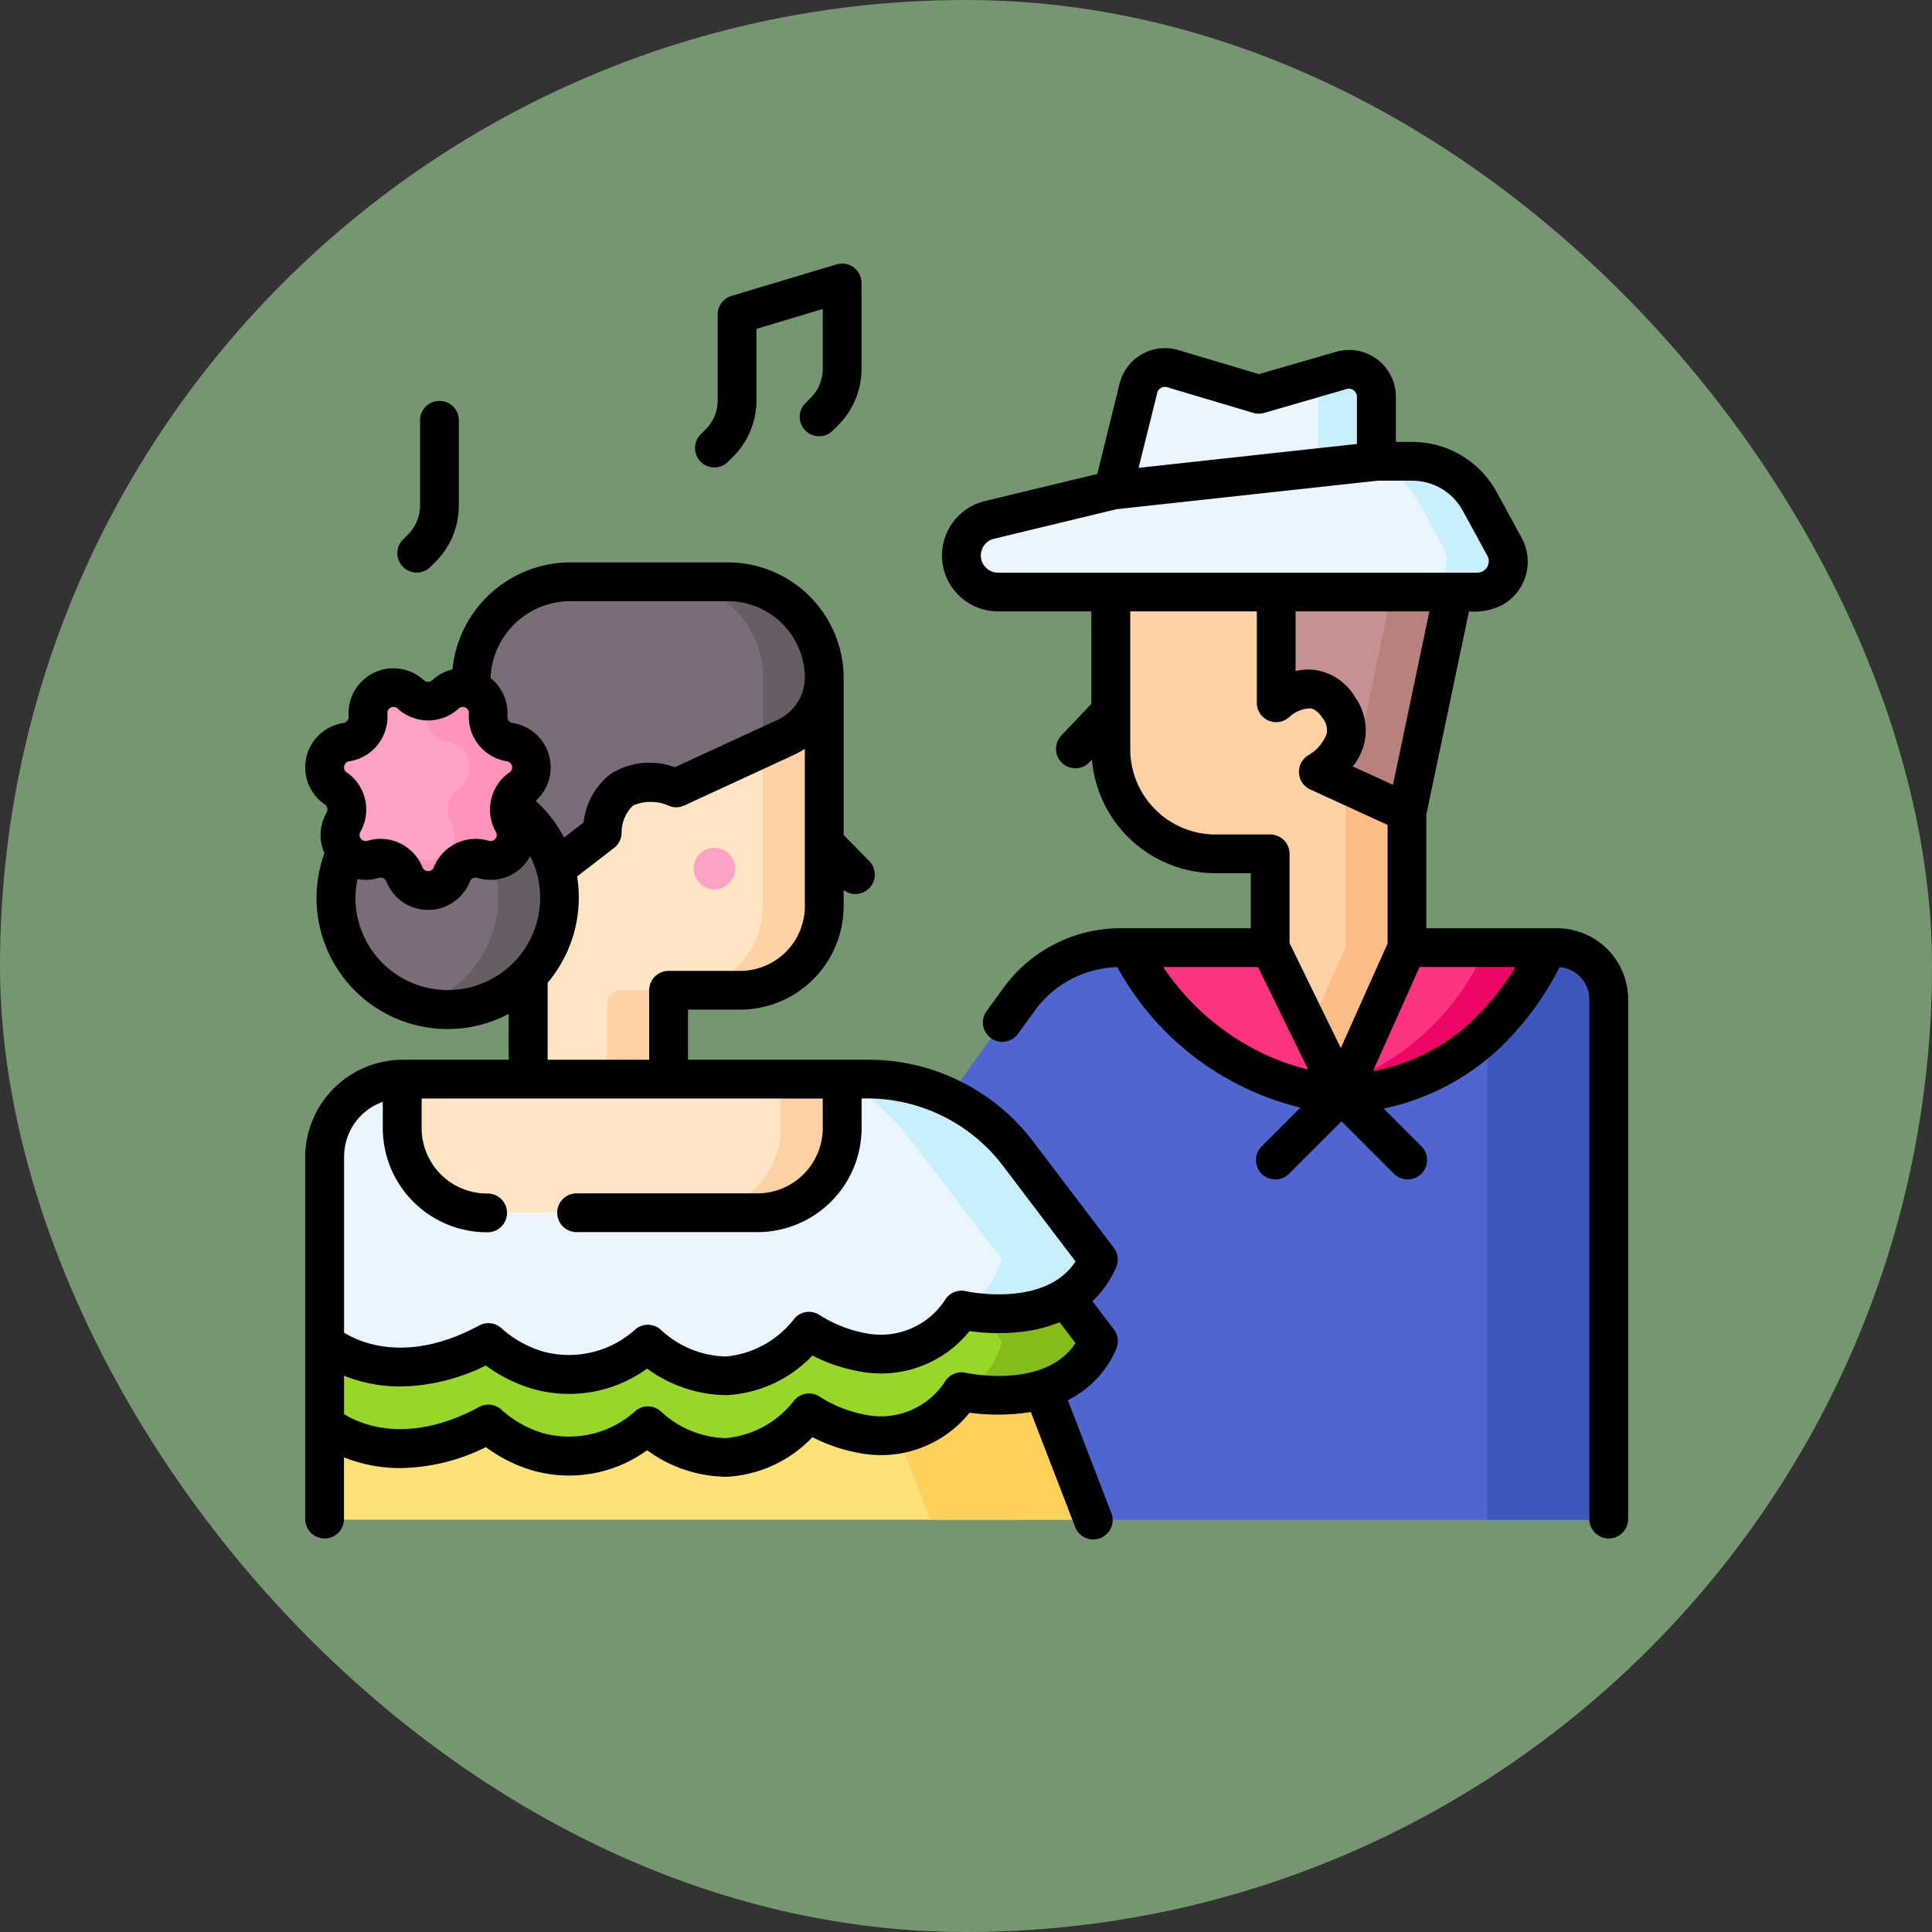 <svg xmlns="http://www.w3.org/2000/svg" width="89" height="89" viewBox="0 0 89 89">
  <rect x="0" y="0" width="89" height="89" fill="#333333" stroke="none"/>
  <g id="Grupo_1112361" data-name="Grupo 1112361" transform="translate(-755.467 -736.31)">
    <rect id="Rectángulo_400898" data-name="Rectángulo 400898" width="89" height="89" rx="44.5" transform="translate(755.467 736.31)" fill="#769671"/>
    <g id="Grupo_1112264" data-name="Grupo 1112264" transform="translate(769.528 739.267)">
      <g id="Grupo_1112262" data-name="Grupo 1112262" transform="translate(0.896 13.972)">
        <path id="Trazado_900313" data-name="Trazado 900313" d="M253.963,280l2.657-3.675a5.748,5.748,0,0,1,4.658-2.38H281.41a2.377,2.377,0,0,1,2.377,2.377V300.3H256.681Z" transform="translate(-224.63 -247.218)" fill="#4f66d0"/>
        <path id="Trazado_900314" data-name="Trazado 900314" d="M460.714,273.943h-3.222V300.3h5.6V276.32A2.377,2.377,0,0,0,460.714,273.943Z" transform="translate(-403.934 -247.218)" fill="#3c58bc"/>
        <path id="Trazado_900315" data-name="Trazado 900315" d="M325.208,273.943l3.291,6.734,3.012-6.734h6.468s-2.578,6.546-9.48,6.734c0,0-6.153,0-9.807-6.734Z" transform="translate(-281.655 -247.218)" fill="#fd3581"/>
        <g id="Grupo_1112256" data-name="Grupo 1112256" transform="translate(46.844 26.725)">
          <path id="Trazado_900316" data-name="Trazado 900316" d="M407.729,273.943a11.658,11.658,0,0,1-6.4,6.174l-.25.56c6.9-.187,9.48-6.734,9.48-6.734Z" transform="translate(-401.082 -273.943)" fill="#ef0665"/>
        </g>
        <path id="Trazado_900317" data-name="Trazado 900317" d="M7.529,433.289v4.405h35.4l-3.005-7.788Z" transform="translate(-7.529 -384.617)" fill="#ffe177"/>
        <path id="Trazado_900318" data-name="Trazado 900318" d="M226.288,429.906l-7.215.753,2.715,7.035h7.506Z" transform="translate(-193.893 -384.617)" fill="#ffd15b"/>
        <path id="Trazado_900319" data-name="Trazado 900319" d="M311.787,136.306v7.242a4.82,4.82,0,0,0,4.82,4.82h2.517v4.321l3.291,6.734,3.012-6.734V136.306Z" transform="translate(-275.572 -125.964)" fill="#fed2a4"/>
        <path id="Trazado_900320" data-name="Trazado 900320" d="M390.314,136.306v16.383l-1.658,3.707,1.479,3.027,3.012-6.734V136.306Z" transform="translate(-343.291 -125.964)" fill="#ffbd86"/>
        <path id="Trazado_900321" data-name="Trazado 900321" d="M43.169,364.719c-1.492,3.431-6.308,2.326-6.308,2.326-2.834,3.88-7.024.97-7.024.97-3.768,4.253-7.423.6-7.423.6a5.436,5.436,0,0,1-7.345-.074c-4.7,2.535-7.54,0-7.54,0V356.407H36.861Z" transform="translate(-7.529 -319.867)" fill="#97d729"/>
        <path id="Trazado_900322" data-name="Trazado 900322" d="M227.46,364.715c-1.309,3.01-5.179,2.528-6.107,2.365a4.139,4.139,0,0,0,1.674-2.365l-6.307-8.313h4.433Z" transform="translate(-191.82 -319.862)" fill="#85bc19"/>
        <path id="Trazado_900323" data-name="Trazado 900323" d="M43.169,333.134c-1.492,3.431-6.308,2.326-6.308,2.326-2.834,3.88-7.024.97-7.024.97-3.768,4.253-7.423.6-7.423.6a5.436,5.436,0,0,1-7.345-.074c-4.7,2.535-7.54,0-7.54,0v-8.571a3.561,3.561,0,0,1,3.561-3.561H32.6a8.583,8.583,0,0,1,6.837,3.395Z" transform="translate(-7.529 -292.041)" fill="#eaf6ff"/>
        <g id="Grupo_1112257" data-name="Grupo 1112257" transform="translate(1.358 32.781)">
          <path id="Trazado_900324" data-name="Trazado 900324" d="M20.686,426.743a10.233,10.233,0,0,1-1.749.752,6.378,6.378,0,0,0,3.333.271A5.709,5.709,0,0,1,20.686,426.743Z" transform="translate(-18.937 -414.612)" fill="#eaf6ff"/>
          <path id="Trazado_900325" data-name="Trazado 900325" d="M253.88,414.2l.011,0-.021.012Z" transform="translate(-225.906 -403.563)" fill="#eaf6ff"/>
          <path id="Trazado_900326" data-name="Trazado 900326" d="M219.743,333.134c-1.452,3.339-6.049,2.384-6.3,2.329a4.29,4.29,0,0,0,1.864-2.329l-4.2-5.486a10.936,10.936,0,0,0-3.147-2.826h1.214a8.584,8.584,0,0,1,6.838,3.395Z" transform="translate(-185.46 -324.822)" fill="#c8effe"/>
        </g>
        <path id="Trazado_900327" data-name="Trazado 900327" d="M375.775,136.306v5.1s1.681-1.557,2.873.208-.933,2.98-.933,2.98l4.084,1.872,2.132-10.159h-8.157Z" transform="translate(-331.943 -125.964)" fill="#c59191"/>
        <path id="Trazado_900328" data-name="Trazado 900328" d="M406.561,136.306l-1.884,8.975,2.584,1.185,2.132-10.159Z" transform="translate(-357.405 -125.964)" fill="#b98080"/>
        <path id="Trazado_900329" data-name="Trazado 900329" d="M49.766,186.261v-3.291h3.3a3.877,3.877,0,0,0,3.877-3.877V168.45H43.3v17.811a.8.8,0,0,1-.8.8h-5.01v2.256a3.9,3.9,0,0,0,3.9,3.9H53.856a3.9,3.9,0,0,0,3.9-3.9v-2.256H50.567A.8.8,0,0,1,49.766,186.261Z" transform="translate(-33.922 -154.282)" fill="#ffe5c2"/>
        <g id="Grupo_1112258" data-name="Grupo 1112258" transform="translate(13.01 14.168)">
          <path id="Trazado_900330" data-name="Trazado 900330" d="M144.539,182.971h2.833a3.877,3.877,0,0,0,3.877-3.877V168.45h-2.833v10.644A3.877,3.877,0,0,1,144.539,182.971Z" transform="translate(-141.241 -168.45)" fill="#fed2a4"/>
          <path id="Trazado_900331" data-name="Trazado 900331" d="M119.668,293.735v-3.291H117.5a.666.666,0,0,0-.666.666v2.624a.8.8,0,0,0,.8.8h2.833A.8.8,0,0,1,119.668,293.735Z" transform="translate(-116.835 -275.923)" fill="#fed2a4"/>
          <path id="Trazado_900332" data-name="Trazado 900332" d="M155.106,324.82v2.256a3.9,3.9,0,0,1-3.9,3.9h2.833a3.9,3.9,0,0,0,3.9-3.9V324.82Z" transform="translate(-147.112 -306.208)" fill="#fed2a4"/>
        </g>
        <path id="Trazado_900333" data-name="Trazado 900333" d="M70.3,143.906s0-3.229,3.41-2.06l5.045-2.329a3.057,3.057,0,0,0,1.775-2.775,4.393,4.393,0,0,0-4.393-4.393h-7.3a4.569,4.569,0,0,0-4.569,4.569v11.638Z" transform="translate(-57.508 -122.477)" fill="#7a6d79"/>
        <g id="Grupo_1112259" data-name="Grupo 1112259" transform="translate(15.792 9.871)">
          <path id="Trazado_900334" data-name="Trazado 900334" d="M143.038,132.348h-2.833a4.393,4.393,0,0,1,4.393,4.393v3.111a1.315,1.315,0,0,1-.01.157l1.068-.493a3.057,3.057,0,0,0,1.775-2.775A4.393,4.393,0,0,0,143.038,132.348Z" transform="translate(-140.205 -132.348)" fill="#665d66"/>
        </g>
        <circle id="Elipse_12141" data-name="Elipse 12141" cx="5.147" cy="5.147" r="5.147" transform="translate(0.525 19.286)" fill="#7a6d79"/>
        <path id="Trazado_900335" data-name="Trazado 900335" d="M44.7,211.446a5.147,5.147,0,0,0-1.417.2,5.147,5.147,0,0,1,0,9.9,5.147,5.147,0,1,0,1.417-10.1Z" transform="translate(-39.029 -192.16)" fill="#665d66"/>
        <path id="Trazado_900336" data-name="Trazado 900336" d="M13.092,173.615a1.176,1.176,0,0,1,1.971.949,1.176,1.176,0,0,0,1,1.248,1.176,1.176,0,0,1,.487,2.132,1.176,1.176,0,0,0-.355,1.556,1.176,1.176,0,0,1-1.364,1.71,1.176,1.176,0,0,0-1.438.692,1.176,1.176,0,0,1-2.187,0,1.176,1.176,0,0,0-1.438-.692A1.176,1.176,0,0,1,8.4,179.5a1.176,1.176,0,0,0-.355-1.556,1.176,1.176,0,0,1,.487-2.132,1.176,1.176,0,0,0,1-1.248,1.176,1.176,0,0,1,1.971-.949,1.176,1.176,0,0,0,1.6,0Z" transform="translate(-7.531 -158.554)" fill="#fea3c6"/>
        <g id="Grupo_1112260" data-name="Grupo 1112260" transform="translate(3.346 14.746)">
          <path id="Trazado_900337" data-name="Trazado 900337" d="M40.824,175.812a1.176,1.176,0,0,1-1-1.248,1.176,1.176,0,0,0-1.971-.949,1.175,1.175,0,0,1-1,.294,1.162,1.162,0,0,1,.14.655,1.176,1.176,0,0,0,1,1.248,1.176,1.176,0,0,1,.487,2.132,1.176,1.176,0,0,0-.355,1.556,1.176,1.176,0,0,1-1.364,1.71,1.175,1.175,0,0,0-1.115.237,1.17,1.17,0,0,1,.323.456,1.176,1.176,0,0,0,2.187,0,1.176,1.176,0,0,1,1.438-.693,1.176,1.176,0,0,0,1.364-1.71,1.176,1.176,0,0,1,.355-1.556A1.176,1.176,0,0,0,40.824,175.812Z" transform="translate(-35.644 -173.299)" fill="#fe93bb"/>
        </g>
        <g id="Grupo_1112261" data-name="Grupo 1112261" transform="translate(16.995 22.127)">
          <circle id="Elipse_12142" data-name="Elipse 12142" cx="0.956" cy="0.956" r="0.956" fill="#fea3c6"/>
        </g>
        <path id="Trazado_900338" data-name="Trazado 900338" d="M278.449,91.556h0a1.381,1.381,0,0,1-.652.187H255.643a1.684,1.684,0,0,1-.394-3.321l5.707-1.376,11.577-1.264.546-.06h1.644a3.543,3.543,0,0,1,3.108,1.843l1.146,2.1A1.407,1.407,0,0,1,278.449,91.556Z" transform="translate(-224.627 -81.402)" fill="#eaf6ff"/>
        <path id="Trazado_900339" data-name="Trazado 900339" d="M415.925,91.556h0a2.1,2.1,0,0,1-.652.187h-2.885a1.405,1.405,0,0,0,1.233-2.079l-1.145-2.1a3.542,3.542,0,0,0-2.465-1.783l.546-.06H412.2a3.543,3.543,0,0,1,3.108,1.843l1.146,2.1A1.407,1.407,0,0,1,415.925,91.556Z" transform="translate(-362.103 -81.402)" fill="#c8effe"/>
        <path id="Trazado_900340" data-name="Trazado 900340" d="M324.872,50.765v2.972l-12.124,1.324L313.9,50.4a1.264,1.264,0,0,1,1.6-.931l3.962,1.182,3.8-1.1A1.264,1.264,0,0,1,324.872,50.765Z" transform="translate(-276.419 -49.416)" fill="#eaf6ff"/>
        <path id="Trazado_900341" data-name="Trazado 900341" d="M324.872,51.383v2.972l-12.123,1.324.074-.3,9.369-1.022V51.383a1.259,1.259,0,0,0-.3-.82l1.365-.4a1.264,1.264,0,0,1,1.615,1.215Z" transform="translate(-276.419 -50.034)" fill="#c8effe"/>
      </g>
      <g id="Grupo_1112263" data-name="Grupo 1112263" transform="translate(0 9.184)">
        <path id="Trazado_900342" data-name="Trazado 900342" d="M274.8,68.647h-6.031V63.409l1.964-9.359a2.839,2.839,0,0,0,1.557-.309,2.287,2.287,0,0,0,.864-3.092l-1.147-2.1a4.434,4.434,0,0,0-3.891-2.307h-.751V44.164a2.156,2.156,0,0,0-2.756-2.073l-3.55,1.028-3.711-1.107a2.157,2.157,0,0,0-2.719,1.58l-1.017,4.127-5.179,1.249a2.576,2.576,0,0,0,.6,5.081h4.306v4.256l-1.386,1.464a.893.893,0,1,0,1.3,1.228l.112-.118a5.72,5.72,0,0,0,5.692,5.232h1.625v2.535h-6.013a6.658,6.658,0,0,0-5.381,2.75L248.5,72.48a.893.893,0,0,0,1.447,1.046l.783-1.083a4.867,4.867,0,0,1,3.805-2.007,13.154,13.154,0,0,0,8.432,6.472l-1.8,1.8a.893.893,0,0,0,1.263,1.262l2.432-2.432,2.432,2.432a.893.893,0,0,0,1.263-1.262l-1.757-1.756a11.074,11.074,0,0,0,6.047-3.512,13.587,13.587,0,0,0,2.06-3,1.485,1.485,0,0,1,1.372,1.479V95.893a.893.893,0,0,0,1.785,0V71.917a3.273,3.273,0,0,0-3.27-3.27Zm-7.568-6.608-1.844-.845a2.908,2.908,0,0,0,.527-1.092,2.656,2.656,0,0,0-.451-2.138,2.568,2.568,0,0,0-1.851-1.22,2.51,2.51,0,0,0-.869.056V54.05h6.165ZM256.366,44.013l0-.016a.368.368,0,0,1,.175-.238.368.368,0,0,1,.294-.035l3.963,1.182a.893.893,0,0,0,.5,0l3.8-1.1a.362.362,0,0,1,.325.06.366.366,0,0,1,.149.3h0v2.171l-10.059,1.1Zm-7.888,8.02a.791.791,0,0,1,.374-1.329l5.652-1.363,12.018-1.312h1.6a2.649,2.649,0,0,1,2.324,1.378l1.146,2.1a.529.529,0,0,1-.457.759H249.037A.785.785,0,0,1,248.478,52.033Zm10.579,12.293a3.932,3.932,0,0,1-3.928-3.928V54.05h5.831v4.207a.891.891,0,0,0,1.495.659,1.511,1.511,0,0,1,.96-.4c.073.009.3.036.571.445a.883.883,0,0,1,.193.728,1.932,1.932,0,0,1-.829.977.893.893,0,0,0,.071,1.587l3.564,1.633v5.46l-2.155,4.818-2.362-4.833V65.219a.893.893,0,0,0-.893-.893h-2.517Zm-2.408,6.106h4.368l2.306,4.718a10.6,10.6,0,0,1-1.719-.573A11.482,11.482,0,0,1,256.649,70.433Zm14.842,1.849a9.168,9.168,0,0,1-5.181,2.949l2.146-4.8h4.42A11.862,11.862,0,0,1,271.49,72.281Z" transform="translate(-217.124 -38.026)"/>
        <path id="Trazado_900343" data-name="Trazado 900343" d="M36.262,158.881a4.713,4.713,0,0,0,1.092-1.566.893.893,0,0,0-.107-.9L33.516,151.5a9.528,9.528,0,0,0-7.549-3.748H17.632v-2.306h2.4a4.775,4.775,0,0,0,4.77-4.77v-.741a.892.892,0,0,0,1.176-1.336l-1.176-1.2v-7.367a5.342,5.342,0,0,0-5.285-5.189h-7.3a5.468,5.468,0,0,0-5.435,4.93,2.069,2.069,0,0,0-.931.5.284.284,0,0,1-.384,0A2.068,2.068,0,0,0,2,131.941a.285.285,0,0,1-.24.3A2.068,2.068,0,0,0,.9,135.993a.284.284,0,0,1,.085.375,2.055,2.055,0,0,0-.1,1.869,6.037,6.037,0,0,0,8.488,7.406v2.112H4.462A4.5,4.5,0,0,0,0,152.406v16.538a.893.893,0,0,0,1.785,0V166.07a6.922,6.922,0,0,0,2.6.495A9.066,9.066,0,0,0,8.32,165.6a6.923,6.923,0,0,0,2.01,1.031,6.124,6.124,0,0,0,5.42-.888,6.278,6.278,0,0,0,3.673,1.223,5.876,5.876,0,0,0,3.942-1.826,7.654,7.654,0,0,0,2.136.727,5.232,5.232,0,0,0,5.1-1.851,9.885,9.885,0,0,0,2.825-.032l2.038,5.284a.893.893,0,1,0,1.666-.643l-2-5.19a4.667,4.667,0,0,0,2.229-2.357.893.893,0,0,0-.107-.9ZM20.037,143.662h-3.3a.893.893,0,0,0-.893.893v3.2H11.166V144.21a6.1,6.1,0,0,0,1.359-4.9l1.7-1.312a.893.893,0,0,0,.348-.708,1.754,1.754,0,0,1,.526-1.246,2.056,2.056,0,0,1,1.7.032.893.893,0,0,0,.663-.034l5.046-2.329a3.915,3.915,0,0,0,.508-.283v7.245A2.988,2.988,0,0,1,20.037,143.662Zm-7.82-17.032h7.3a3.549,3.549,0,0,1,3.5,3.5,2.171,2.171,0,0,1-1.256,1.965l-4.734,2.185a3.346,3.346,0,0,0-2.968.315,3.271,3.271,0,0,0-1.236,2.231l-.9.692a6.031,6.031,0,0,0-1.305-1.692,2.068,2.068,0,0,0-1.067-3.585.284.284,0,0,1-.24-.3,2.055,2.055,0,0,0-.773-1.768A3.68,3.68,0,0,1,12.217,126.63ZM1.8,134.223a.266.266,0,0,1,.233-.217,2.079,2.079,0,0,0,1.751-2.2.283.283,0,0,1,.474-.228,2.079,2.079,0,0,0,2.808,0,.283.283,0,0,1,.474.228,2.079,2.079,0,0,0,1.751,2.2.283.283,0,0,1,.117.513,2.061,2.061,0,0,0-.834,1.21.882.882,0,0,0-.044.222,2.058,2.058,0,0,0,.253,1.305.283.283,0,0,1-.328.412,2.079,2.079,0,0,0-2.53,1.218.283.283,0,0,1-.526,0,2.081,2.081,0,0,0-1.931-1.308,2.042,2.042,0,0,0-.6.09.283.283,0,0,1-.328-.412,2.079,2.079,0,0,0-.625-2.737.265.265,0,0,1-.116-.3Zm.517,6.077a4.271,4.271,0,0,1,.089-.868,2.072,2.072,0,0,0,.986-.056.284.284,0,0,1,.346.167,2.068,2.068,0,0,0,3.848,0,.284.284,0,0,1,.346-.167,2.057,2.057,0,0,0,2.223-.688,2.091,2.091,0,0,0,.208-.317A4.254,4.254,0,1,1,2.313,140.3Zm-.525,11.908a2.672,2.672,0,0,1,1.781-2.516v1.21a4.8,4.8,0,0,0,4.8,4.8.893.893,0,1,0,0-1.785,3.014,3.014,0,0,1-3.01-3.01V149.54H23.84V150.9a3.014,3.014,0,0,1-3.01,3.01h-8.3a.893.893,0,1,0,0,1.785h8.3a4.8,4.8,0,0,0,4.8-4.8V149.54a7.86,7.86,0,0,1,6.467,3.042l3.387,4.464c-1.405,2.16-5.016,1.379-5.053,1.37a.893.893,0,0,0-.92.344,3.53,3.53,0,0,1-3.651,1.6,5.939,5.939,0,0,1-2.143-.832.893.893,0,0,0-1.177.141,4.5,4.5,0,0,1-3.152,1.756,4.533,4.533,0,0,1-2.972-1.2.893.893,0,0,0-1.187-.067,4.562,4.562,0,0,1-4.3,1.031,5.025,5.025,0,0,1-1.864-1.042.893.893,0,0,0-1.052-.151c-3.276,1.767-5.461.8-6.223.331v-8.116Zm28.639,9.967a.893.893,0,0,0-.92.344,3.529,3.529,0,0,1-3.651,1.6,5.937,5.937,0,0,1-2.143-.832.893.893,0,0,0-1.178.141,4.5,4.5,0,0,1-3.151,1.756,4.525,4.525,0,0,1-2.972-1.2.893.893,0,0,0-1.187-.067,4.563,4.563,0,0,1-4.3,1.031A5.019,5.019,0,0,1,9.064,163.9a.893.893,0,0,0-1.052-.151c-3.276,1.767-5.461.8-6.224.331V162.31a6.922,6.922,0,0,0,2.6.495,9.066,9.066,0,0,0,3.931-.966,6.931,6.931,0,0,0,2.01,1.031,6.123,6.123,0,0,0,5.42-.888,6.279,6.279,0,0,0,3.674,1.223,5.876,5.876,0,0,0,3.942-1.826,7.655,7.655,0,0,0,2.136.727,5.233,5.233,0,0,0,5.1-1.851,9.688,9.688,0,0,0,2.32.042,6.715,6.715,0,0,0,1.833-.451l.728.959c-1.406,2.159-5.016,1.378-5.053,1.37Z" transform="translate(0 -111.077)"/>
        <path id="Trazado_900344" data-name="Trazado 900344" d="M151.733,18.576a.89.89,0,0,0,.631-.262l.23-.23a3.656,3.656,0,0,0,1.078-2.6V12.193l3.055-.917V14.03a1.882,1.882,0,0,1-.555,1.339l-.23.23a.893.893,0,1,0,1.262,1.263l.23-.23a3.656,3.656,0,0,0,1.078-2.6V10.077a.893.893,0,0,0-1.149-.855l-4.84,1.452a.893.893,0,0,0-.636.855v3.953a1.882,1.882,0,0,1-.555,1.339l-.23.23a.893.893,0,0,0,.631,1.524Z" transform="translate(-132.886 -9.184)"/>
        <path id="Trazado_900345" data-name="Trazado 900345" d="M36.542,70.017a.89.89,0,0,0,.631-.262l.23-.23a3.655,3.655,0,0,0,1.078-2.6V62.97a.893.893,0,0,0-1.785,0v3.953a1.882,1.882,0,0,1-.555,1.339l-.23.23a.893.893,0,0,0,.631,1.524Z" transform="translate(-31.406 -55.781)"/>
      </g>
    </g>
  </g>
</svg>
